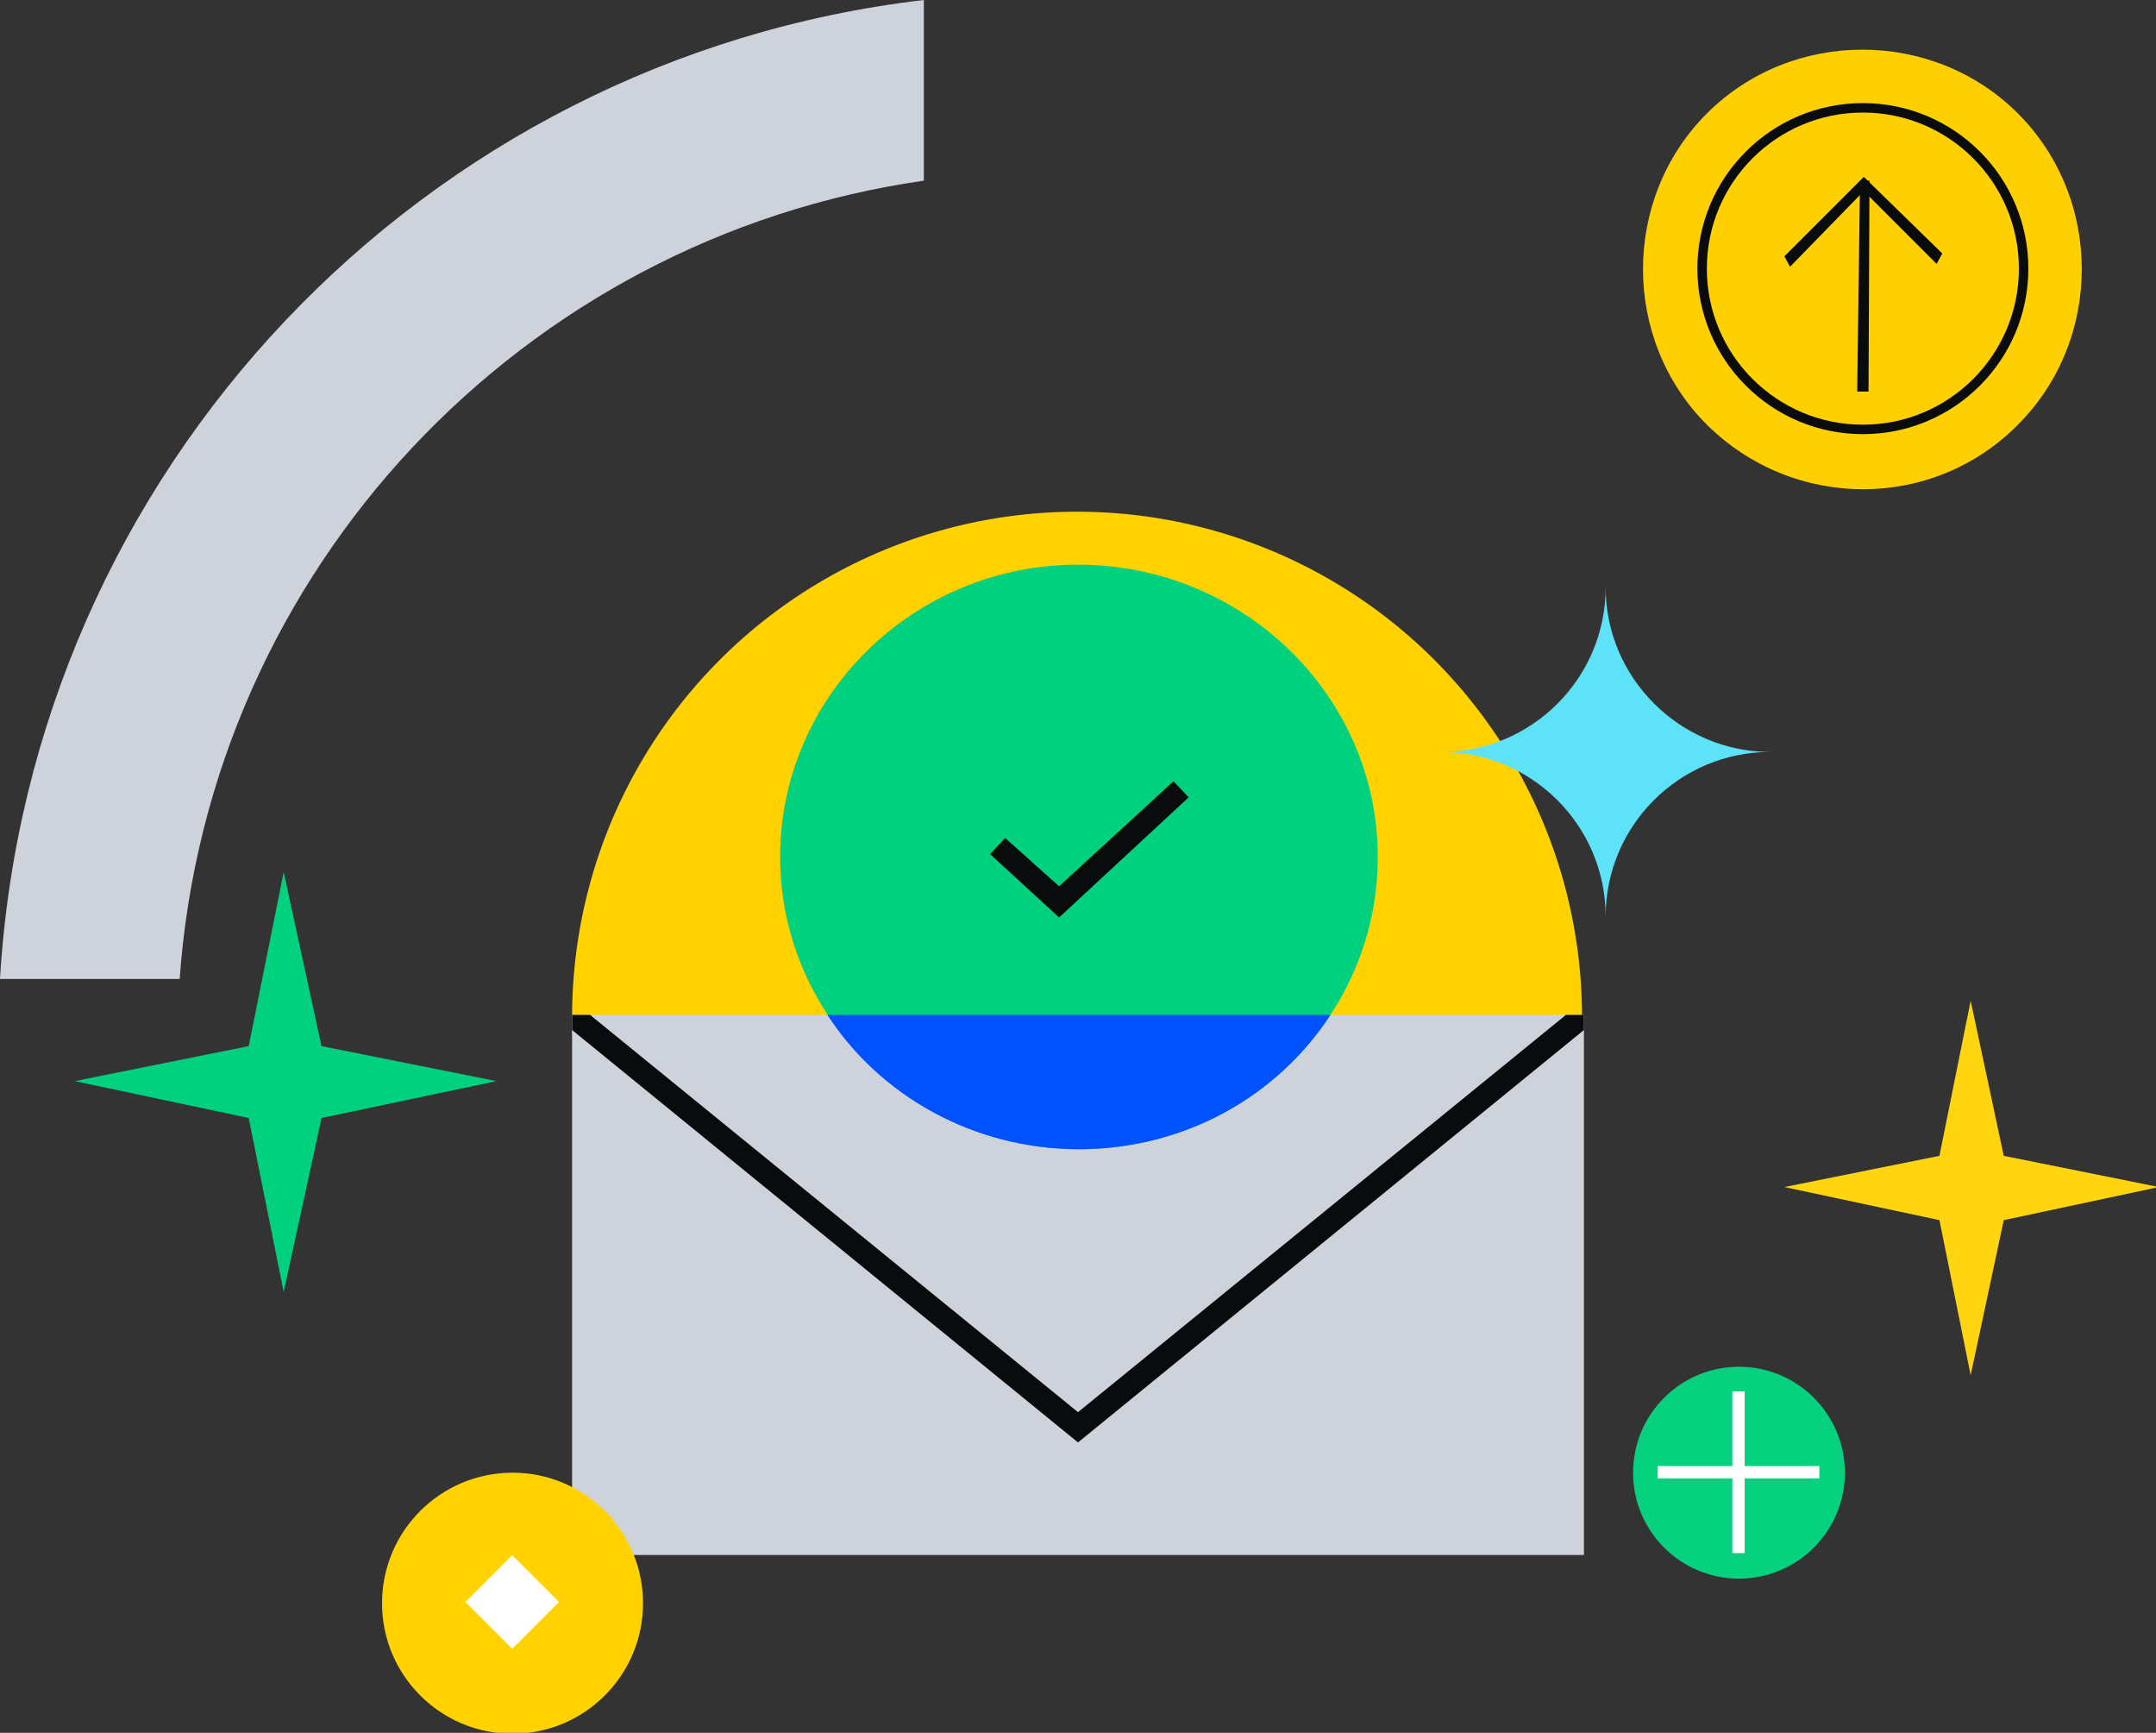<svg xmlns="http://www.w3.org/2000/svg" x="0px" y="0px"
	 viewBox="0 0 228 183.2" style="enable-background:new 0 0 228 183.2;" xml:space="preserve">
<rect x="0" y="0" width="228" height="183.2" fill="#333333" stroke="none"/>
<style type="text/css">
	.st0{fill:#FFD200;}
	.st1{fill:#CED2DB;}
	.st2{fill-rule:evenodd;clip-rule:evenodd;fill:#0A0B0D;}
	.st3{fill:#00D17F;}
	.st4{fill-rule:evenodd;clip-rule:evenodd;fill:#0052FF;}
	.st5{fill:#FFD000;}
	.st6{fill:none;stroke:#0A0B0D;stroke-miterlimit:10;}
	.st7{fill:#5EE2F8;}
	.st8{fill:#05D17F;}
	.st9{fill:#FFFFFF;}
	.st10{fill:#FFD510;}
</style>
<circle class="st0" cx="113.9" cy="107.5" r="53.4"/>
<path class="st1" d="M60.5,107.3h107v57.1h-107V107.3z"/>
<path class="st2" d="M167.5,108.9L114,152.5l-53.5-43.6v-1.6h1.9l51.6,42l51.6-42h1.9V108.9z"/>
<path class="st3" d="M145.7,90.6c0,17.1-14.2,30.9-31.6,30.9s-31.6-13.9-31.6-30.9S96.6,59.7,114,59.7S145.7,73.5,145.7,90.6z"/>
<path class="st2" d="M112,93.7l12.1-11.1l1.6,1.7L112,97l-7.3-6.7l1.6-1.7L112,93.7L112,93.7z"/>
<path class="st4" d="M140.7,107.3c-5.6,8.6-15.4,14.2-26.6,14.2s-21.1-5.7-26.6-14.2C87.3,107.3,140.7,107.3,140.7,107.3z"/>
<path class="st1" d="M19,103.5c3.1-43.3,36.2-78.3,78.7-84.4V0C44.7,6.2,3.2,49.7,0,103.5H19z"/>
<path class="st5" d="M213.4,44.9c9-9,9-23.9,0-32.9c-9-9-23.9-9-32.9,0c-9,9-9,23.9,0,32.9C189.7,54,204.4,54,213.4,44.9z"/>
<path class="st2" d="M197.7,19.1l-0.1,22.3h-1.2l0.3-22.3H197.7z"/>
<polygon class="st2" points="188.7,27.1 197.1,18.7 205.4,26.8 204.8,27.9 197.1,20.2 189.3,28.2 "/>
<circle class="st6" cx="197" cy="28.4" r="17"/>
<path class="st7" d="M187.2,79.5c-9.6,0-17.4,7.8-17.4,17.4c0-9.6-7.8-17.4-17.4-17.4c9.6,0,17.4-7.8,17.4-17.4
	C169.8,71.7,177.7,79.5,187.2,79.5z"/>
<circle class="st8" cx="183.9" cy="155.7" r="11.2"/>
<polygon class="st9" points="192.4,155 184.5,155 184.5,147.1 183.2,147.1 183.2,155 175.3,155 175.3,156.3 183.2,156.3 
	183.2,164.2 184.5,164.2 184.5,156.3 192.4,156.3 "/>
<polygon class="st10" points="211.9,122.2 208.4,105.8 205.1,122.2 188.7,125.5 205.1,129 208.4,145.4 211.9,129 228.3,125.5 "/>
<polygon class="st3" points="34,110.6 30,92.2 26.3,110.6 7.9,114.3 26.3,118.2 30,136.6 34,118.2 52.5,114.3 "/>
<circle class="st0" cx="54.2" cy="169.5" r="13.8"/>
<rect x="50.7" y="165.9" transform="matrix(0.707 -0.707 0.707 0.707 -103.919 87.926)" class="st9" width="7" height="7"/>
</svg>
